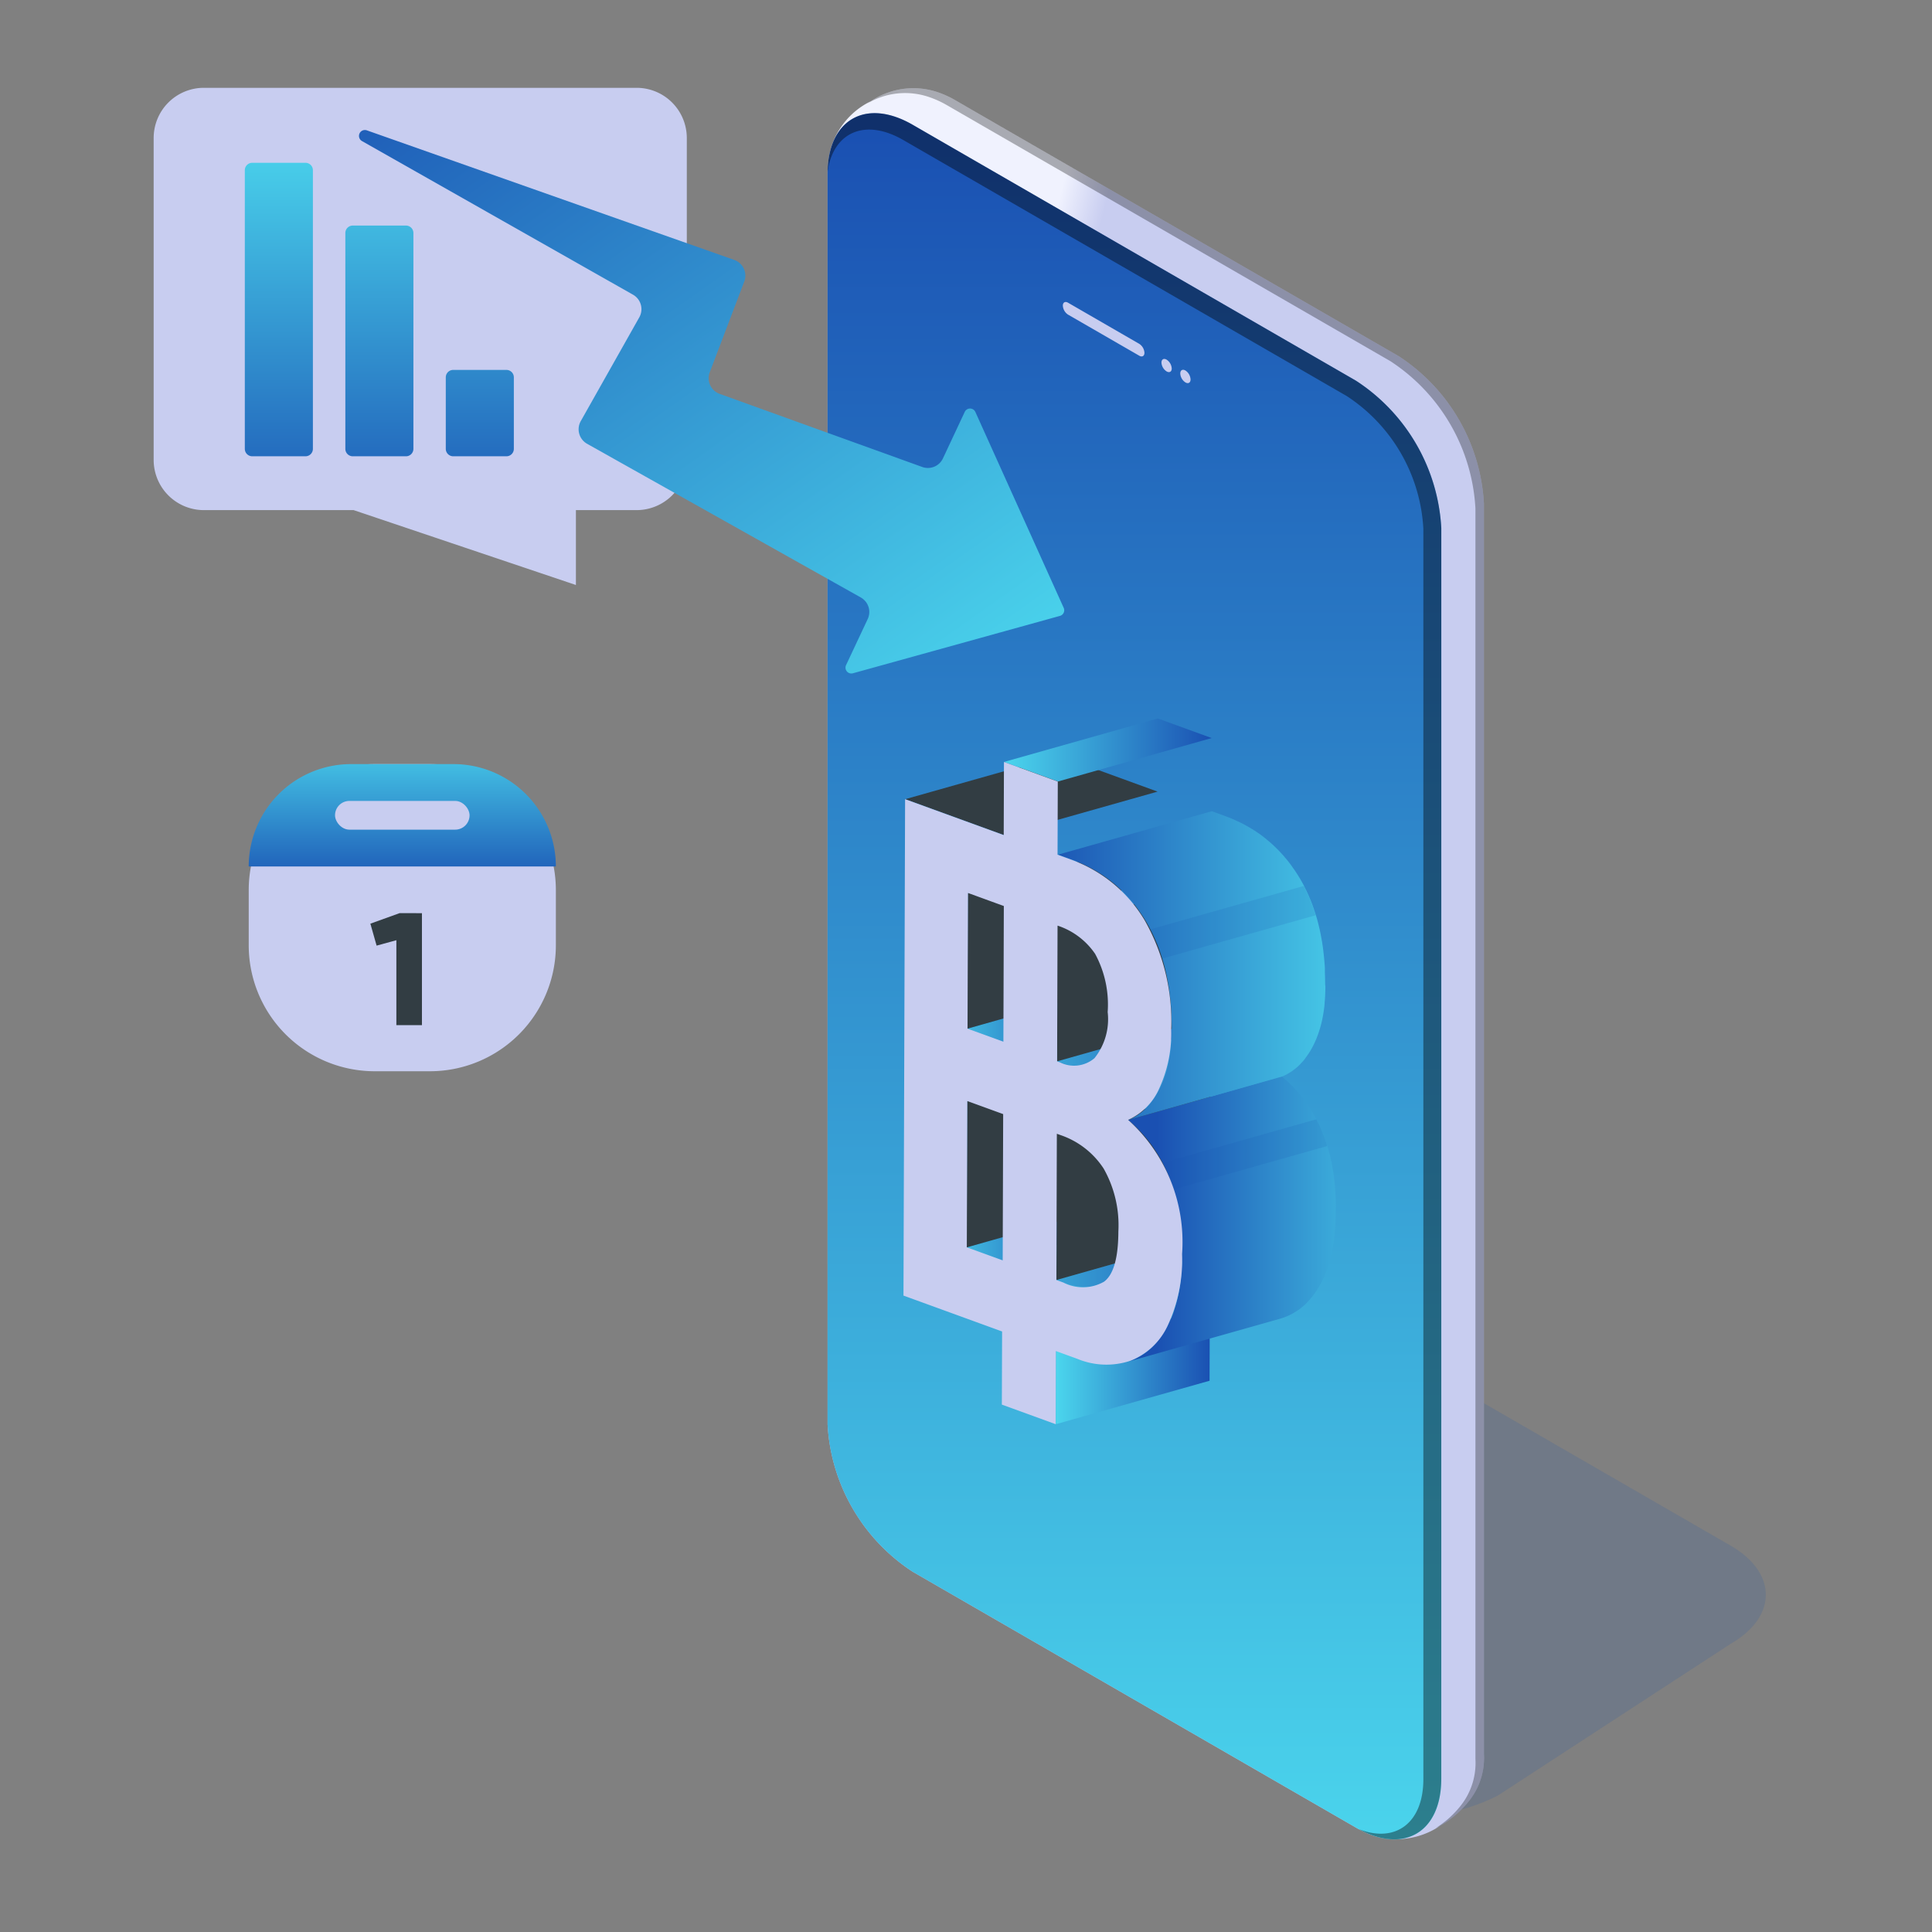 <svg xmlns="http://www.w3.org/2000/svg" xmlns:xlink="http://www.w3.org/1999/xlink" width="88" height="88" viewBox="0 0 88 88">
  <rect x="0" y="0" width="88" height="88" fill="#808080" stroke="none"/>
  <defs>
    <linearGradient id="linear-gradient" x1="-0.233" y1="0.072" x2="1.122" y2="0.951" gradientUnits="objectBoundingBox">
      <stop offset="0.301" stop-color="#f0f2fe"/>
      <stop offset="0.339" stop-color="#c8cdf0"/>
    </linearGradient>
    <linearGradient id="linear-gradient-2" x1="0.441" y1="1.012" x2="0.441" y2="0.012" gradientUnits="objectBoundingBox">
      <stop offset="0" stop-color="#4bd6ed"/>
      <stop offset="1" stop-color="#1a50b2"/>
    </linearGradient>
    <linearGradient id="linear-gradient-3" x1="0.5" y1="-0.097" x2="0.5" y2="1.297" xlink:href="#linear-gradient-2"/>
    <linearGradient id="linear-gradient-4" x1="0.991" y1="0.985" x2="-0.069" y2="-0.176" xlink:href="#linear-gradient-2"/>
    <linearGradient id="linear-gradient-5" x1="0.5" y1="-0.289" x2="0.5" y2="1.237" xlink:href="#linear-gradient-2"/>
    <linearGradient id="linear-gradient-6" x1="-0.173" y1="0.5" x2="0.616" y2="0.5" xlink:href="#linear-gradient-2"/>
    <linearGradient id="linear-gradient-7" x1="0" y1="0.5" x2="1" y2="0.5" xlink:href="#linear-gradient-2"/>
    <linearGradient id="linear-gradient-8" x1="-0.177" y1="0.5" x2="0.613" y2="0.5" xlink:href="#linear-gradient-2"/>
    <linearGradient id="linear-gradient-9" x1="-0.552" y1="0.5" x2="0.904" y2="0.5" xlink:href="#linear-gradient-2"/>
    <linearGradient id="linear-gradient-10" x1="-0.594" y1="0.5" x2="0.963" y2="0.5" xlink:href="#linear-gradient-2"/>
    <linearGradient id="linear-gradient-13" x1="1.414" y1="0.5" x2="0.145" y2="0.5" xlink:href="#linear-gradient-2"/>
    <linearGradient id="linear-gradient-14" x1="1.162" y1="0.5" x2="-0.068" y2="0.5" xlink:href="#linear-gradient-2"/>
  </defs>
  <g id="Icon_Minimum" data-name="Icon Minimum" transform="translate(-535 -391)">
    <rect id="Rectangle_630" data-name="Rectangle 630" width="88" height="88" transform="translate(535 391)" fill="#fff" opacity="0"/>
    <g id="Group_2175" data-name="Group 2175" transform="translate(81.426 97.108)">
      <path id="Path_1282" data-name="Path 1282" d="M529.746,420.57c-2.139,1.235-2.139,3.237,0,4.475l20.2,11.661a8.573,8.573,0,0,0,7.753,0l10.607-6.913c2.14-1.234,2.138-3.238,0-4.475l-20.2-11.661a8.565,8.565,0,0,0-7.751,0Z" transform="translate(-35.907 -61.026)" fill="#1a50b2" opacity="0.15" style="mix-blend-mode: multiply;isolation: isolate"/>
      <path id="Path_1283" data-name="Path 1283" d="M528.048,298.505a3.463,3.463,0,0,0-1.882,2.428,4.394,4.394,0,0,0-.084.876v56.96a8.563,8.563,0,0,0,3.877,6.713l20.2,11.66a4.318,4.318,0,0,0,.846.38,3.543,3.543,0,0,0,2.959-.455,4.546,4.546,0,0,0,1.338-1.147,3.128,3.128,0,0,0,.675-2.13V316.829a8.57,8.57,0,0,0-3.879-6.712l-20.2-11.66a4.391,4.391,0,0,0-.812-.369A3.463,3.463,0,0,0,528.048,298.505Z" transform="translate(-34.812 0)" fill="url(#linear-gradient)"/>
      <path id="Path_1284" data-name="Path 1284" d="M532.716,298.311a4.437,4.437,0,0,1,.812.369l20.2,11.66a8.567,8.567,0,0,1,3.878,6.713v56.961a3.131,3.131,0,0,1-.675,2.129,4.467,4.467,0,0,1-1.151,1.027c.067-.034.134-.065.2-.1a4.546,4.546,0,0,0,1.338-1.147,3.128,3.128,0,0,0,.675-2.13V316.829a8.569,8.569,0,0,0-3.879-6.712l-20.2-11.66a4.388,4.388,0,0,0-.812-.369,3.462,3.462,0,0,0-3.039.418c-.066.039-.125.081-.188.121A3.358,3.358,0,0,1,532.716,298.311Z" transform="translate(-36.828 0)" opacity="0.3" style="mix-blend-mode: overlay;isolation: isolate"/>
      <path id="Path_1285" data-name="Path 1285" d="M554.036,376.219c0,2.47-1.737,3.47-3.879,2.233l-20.2-11.66a8.563,8.563,0,0,1-3.877-6.713v-56.96c0-2.47,1.736-3.47,3.878-2.234l20.2,11.662a8.566,8.566,0,0,1,3.878,6.711Z" transform="translate(-34.812 -1.309)" fill="url(#linear-gradient-2)"/>
      <path id="Path_1286" data-name="Path 1286" d="M554.041,319.258a8.566,8.566,0,0,0-3.878-6.711l-20.2-11.662c-2.108-1.217-3.819-.263-3.873,2.123.254-1.784,1.7-2.437,3.445-1.429l20.2,11.662a7.72,7.72,0,0,1,3.489,6.04v56.961c0,2-1.276,2.927-2.938,2.275,2.083,1.127,3.753.123,3.753-2.3Z" transform="translate(-34.818 -1.309)" opacity="0.4" style="mix-blend-mode: overlay;isolation: isolate"/>
      <path id="Path_1287" data-name="Path 1287" d="M552.664,321.024c0,.15-.106.208-.235.134l-3.248-1.874a.526.526,0,0,1-.234-.407h0c0-.149.106-.209.235-.135l3.246,1.875a.521.521,0,0,1,.236.407Zm1.01.313c-.13-.075-.235-.015-.235.135a.512.512,0,0,0,.234.4c.129.075.235.015.234-.135A.517.517,0,0,0,553.674,321.337Zm.857.494c-.131-.075-.235-.014-.235.135a.514.514,0,0,0,.234.407c.129.076.234.015.234-.134A.518.518,0,0,0,554.531,321.831Z" transform="translate(-46.962 -11.063)" fill="#c8cdf0"/>
      <path id="Path_1288" data-name="Path 1288" d="M462.86,297.892h19.71a2.287,2.287,0,0,1,2.287,2.287V314.84a2.287,2.287,0,0,1-2.287,2.287h-2.764v3.411l-10.126-3.411H462.86a2.287,2.287,0,0,1-2.287-2.287V300.179A2.287,2.287,0,0,1,462.86,297.892Z" transform="translate(0 0)" fill="#c8cdf0"/>
      <g id="Group_811" data-name="Group 811" transform="translate(464.728 301.307)">
        <path id="Path_1289" data-name="Path 1289" d="M478.929,318.549h2.424a.338.338,0,0,0,.338-.338v-3.258a.338.338,0,0,0-.338-.338h-2.424a.338.338,0,0,0-.338.338v3.258A.339.339,0,0,0,478.929,318.549Zm-4.575,0h2.424a.338.338,0,0,0,.338-.338v-9.832a.339.339,0,0,0-.338-.339h-2.424a.339.339,0,0,0-.338.339v9.832A.338.338,0,0,0,474.354,318.549Zm-4.575,0H472.2a.338.338,0,0,0,.338-.338V305.519a.338.338,0,0,0-.338-.338h-2.424a.339.339,0,0,0-.339.338v12.691A.339.339,0,0,0,469.779,318.549Z" transform="translate(-469.44 -305.181)" fill="url(#linear-gradient-3)"/>
      </g>
      <path id="Path_1290" data-name="Path 1290" d="M512.46,324.126l-9.429,2.614a.267.267,0,0,1-.313-.37l.987-2.1a.758.758,0,0,0-.315-.983l-12.466-7a.758.758,0,0,1-.289-1.033l2.666-4.727a.757.757,0,0,0-.286-1.031L480.673,302.5a.269.269,0,0,1,.223-.488l16.73,5.9a.757.757,0,0,1,.456.984l-1.572,4.135a.758.758,0,0,0,.451.982l9.228,3.33a.757.757,0,0,0,.943-.391l.992-2.117a.267.267,0,0,1,.484,0l4.022,8.92A.265.265,0,0,1,512.46,324.126Z" transform="translate(-10.608 -2.181)" fill="url(#linear-gradient-4)"/>
      <g id="Group_812" data-name="Group 812" transform="translate(464.903 328.696)">
        <path id="Rectangle_376" data-name="Rectangle 376" d="M5.739,0H8.252A5.738,5.738,0,0,1,13.99,5.738V8.252A5.738,5.738,0,0,1,8.252,13.99H5.739A5.739,5.739,0,0,1,0,8.252V5.739A5.739,5.739,0,0,1,5.739,0Z" fill="#c8cdf0"/>
        <path id="Rectangle_377" data-name="Rectangle 377" d="M4.663,0H9.327A4.663,4.663,0,0,1,13.99,4.663v0a0,0,0,0,1,0,0H0a0,0,0,0,1,0,0v0A4.663,4.663,0,0,1,4.663,0Z" fill="url(#linear-gradient-5)"/>
        <rect id="Rectangle_378" data-name="Rectangle 378" width="6.128" height="1.309" rx="0.654" transform="translate(3.931 1.677)" fill="#c8cdf0"/>
        <path id="Path_1291" data-name="Path 1291" d="M483.983,378.119v5.1h-1.165V379.35l-.9.247-.284-1,1.332-.48Z" transform="translate(-476.093 -371.329)" fill="#323d43"/>
      </g>
      <g id="Group_825" data-name="Group 825" transform="translate(494.735 326.618)">
        <g id="Group_824" data-name="Group 824" style="isolation: isolate">
          <g id="Group_813" data-name="Group 813" transform="translate(2.869 22.112)">
            <path id="Path_1292" data-name="Path 1292" d="M539.6,408.362l7-1.979,1.634.595-7,1.979Z" transform="translate(-539.598 -406.384)" fill="url(#linear-gradient-6)"/>
          </g>
          <g id="Group_814" data-name="Group 814" transform="translate(2.869 15.45)">
            <path id="Path_1293" data-name="Path 1293" d="M539.62,394.145l7-1.979-.022,6.662-7,1.979Z" transform="translate(-539.598 -392.166)" fill="#323d43"/>
          </g>
          <g id="Group_815" data-name="Group 815" transform="translate(6.933 26.834)">
            <path id="Path_1294" data-name="Path 1294" d="M548.282,418.44l7-1.979-.011,3.331-7,1.979Z" transform="translate(-548.271 -416.461)" fill="url(#linear-gradient-7)"/>
          </g>
          <g id="Group_816" data-name="Group 816" transform="translate(2.901 12.15)">
            <path id="Path_1295" data-name="Path 1295" d="M539.667,387.1l7-1.979,1.634.595-7,1.979Z" transform="translate(-539.667 -385.126)" fill="url(#linear-gradient-8)"/>
          </g>
          <g id="Group_817" data-name="Group 817" transform="translate(2.901 5.972)">
            <path id="Path_1296" data-name="Path 1296" d="M539.687,373.918l7-1.979-.02,6.179-7,1.979Z" transform="translate(-539.667 -371.94)" fill="#323d43"/>
          </g>
          <path id="Path_1297" data-name="Path 1297" d="M556.8,409.874l-.027,0a2.017,2.017,0,0,1-.321-.007l-.024,0a2.807,2.807,0,0,1-.358-.064l-.025-.006a4,4,0,0,1-.411-.126l-.317-.115-7,1.979.317.115c.06.022.118.042.176.06q.11.035.216.062l.017,0,.027.006c.052.013.1.025.154.034s.125.021.185.028h.041c.045,0,.09.009.134.01.059,0,.116,0,.171,0l.016,0,.027,0c.044,0,.088-.007.13-.014a1.471,1.471,0,0,0,.161-.035l7-1.979A1.506,1.506,0,0,1,556.8,409.874Z" transform="translate(-541.363 -385.958)" fill="url(#linear-gradient-9)"/>
          <g id="Group_818" data-name="Group 818" transform="translate(6.954 16.937)">
            <path id="Path_1298" data-name="Path 1298" d="M548.339,397.318l7-1.979L555.321,402l-7,1.979Z" transform="translate(-548.317 -395.34)" fill="#323d43"/>
          </g>
          <g id="Group_819" data-name="Group 819" transform="translate(0.073 1.696)">
            <path id="Path_1299" data-name="Path 1299" d="M533.633,364.794l7-1.979,4.492,1.635-7,1.979Z" transform="translate(-533.633 -362.815)" fill="#323d43"/>
          </g>
          <path id="Path_1300" data-name="Path 1300" d="M556.593,388.439a1.249,1.249,0,0,1-.217.039l-.037,0a1.526,1.526,0,0,1-.227,0l-.03,0a1.987,1.987,0,0,1-.246-.04l-.029-.007a2.681,2.681,0,0,1-.283-.085l-.134-.049-7,1.979.134.049.111.038c.048.015.1.029.141.04l.031.007.029.006.077.017c.045.008.089.015.133.02l.037,0,.031,0,.064.005c.046,0,.09,0,.134,0l.029,0,.037,0c.026,0,.052,0,.078-.008a1.252,1.252,0,0,0,.139-.031h0Z" transform="translate(-541.399 -374.662)" fill="url(#linear-gradient-10)"/>
          <g id="Group_820" data-name="Group 820" transform="translate(6.987 7.459)">
            <path id="Path_1301" data-name="Path 1301" d="M548.406,377.092l7-1.979-.02,6.179-7,1.979Z" transform="translate(-548.386 -375.113)" fill="#323d43"/>
          </g>
          <g id="Group_821" data-name="Group 821" transform="translate(7.017 0.892)">
            <path id="Path_1302" data-name="Path 1302" d="M548.462,363.079l7-1.979-.011,3.331-7,1.979Z" transform="translate(-548.451 -361.1)" fill="url(#linear-gradient-7)"/>
          </g>
          <g id="Group_822" data-name="Group 822" transform="translate(4.576)">
            <path id="Path_1303" data-name="Path 1303" d="M543.242,361.174l7-1.979,2.452.892-7,1.979Z" transform="translate(-543.242 -359.196)" fill="url(#linear-gradient-7)"/>
          </g>
          <path id="Path_1304" data-name="Path 1304" d="M564.643,399.912c0-.122,0-.244-.009-.363s-.011-.227-.019-.339c0-.024,0-.047-.006-.071s0-.029,0-.043c-.006-.068-.011-.137-.017-.2q-.016-.151-.034-.3t-.041-.283c-.005-.029-.011-.059-.015-.088l-.007-.041c-.008-.048-.016-.1-.026-.146-.017-.091-.036-.182-.056-.272s-.043-.187-.067-.279c-.01-.037-.021-.072-.03-.109l-.018-.062c-.014-.051-.027-.1-.043-.152-.058-.191-.125-.374-.2-.555-.008-.021-.015-.043-.023-.063q-.125-.309-.275-.6c-.016-.032-.035-.062-.052-.093l-.039-.071c-.029-.053-.057-.106-.088-.157-.054-.092-.112-.182-.17-.271-.042-.063-.087-.125-.131-.187l-.019-.027-.022-.031c-.056-.076-.114-.152-.174-.225s-.116-.14-.176-.208c-.035-.04-.072-.078-.108-.117l-.027-.03-.045-.05q-.091-.095-.187-.187c-.064-.061-.129-.121-.2-.18-.045-.04-.09-.079-.137-.117l-7,1.978a6.512,6.512,0,0,1,.566.535l.027.029a6.224,6.224,0,0,1,.479.582l.019.027a6.428,6.428,0,0,1,.388.616l.04.071a6.9,6.9,0,0,1,.327.692c.008.021.015.043.023.064.089.228.17.463.239.707.006.021.012.041.017.062q.107.389.179.805l.008.041q.071.423.108.874c0,.015,0,.03,0,.045.024.311.036.63.035.961s-.015.637-.042.933c0,.015,0,.03,0,.046a8.177,8.177,0,0,1-.116.816l-.007.034a6.251,6.251,0,0,1-.2.739l0,.013a4.828,4.828,0,0,1-.278.662c-.033.063-.068.122-.1.182s-.059.1-.089.151-.045.068-.068.1c-.048.072-.1.142-.15.209-.024.032-.049.063-.074.093-.068.082-.137.158-.209.23-.015.015-.029.032-.044.046a2.826,2.826,0,0,1-.272.229c-.025.018-.051.035-.075.052q-.112.077-.229.142c-.029.016-.058.032-.088.047a2.71,2.71,0,0,1-.321.14c-.063.023-.127.043-.192.061l7-1.978c.064-.018.128-.039.192-.062a2.6,2.6,0,0,0,.321-.139c.029-.015.059-.031.088-.048a2.58,2.58,0,0,0,.229-.142c.025-.017.051-.033.075-.052a2.816,2.816,0,0,0,.272-.229c.015-.015.029-.031.045-.047.072-.072.142-.149.209-.23.012-.015.025-.026.037-.04s.025-.036.038-.053c.052-.067.1-.136.15-.209.015-.022.031-.042.046-.065l.022-.038c.03-.048.059-.1.089-.15s.042-.069.062-.106l.04-.076c.031-.06.061-.122.09-.185s.068-.154.1-.233.058-.15.084-.228l.005-.016,0-.013c.022-.065.043-.131.063-.2s.043-.153.063-.232.037-.156.055-.237c.005-.024.009-.049.014-.073l.007-.034c.009-.046.019-.092.027-.139.015-.084.029-.17.041-.258s.024-.179.034-.272c.005-.049.009-.1.014-.149l0-.045c0-.032.007-.064.009-.1.008-.1.015-.207.02-.313s.009-.224.011-.34c0-.06,0-.121,0-.183S564.643,399.974,564.643,399.912Z" transform="translate(-544.956 -377.686)" fill="url(#linear-gradient-13)"/>
          <path id="Path_1305" data-name="Path 1305" d="M558.652,400.136l7-1.978a7.148,7.148,0,0,1,.493,1.217l-7,1.979a7.117,7.117,0,0,0-.494-1.218" transform="translate(-546.855 -379.901)" fill="#1a50b2" opacity="0.15" style="mix-blend-mode: multiply;isolation: isolate"/>
          <path id="Path_1306" data-name="Path 1306" d="M560.63,375.969c0-.135-.005-.269-.01-.4,0-.027,0-.053,0-.081s0-.058,0-.087c0-.068-.007-.138-.011-.205q-.013-.177-.03-.35c0-.022-.005-.043-.007-.064l-.007-.066c-.008-.067-.014-.134-.023-.2q-.02-.157-.045-.312c0-.029-.01-.058-.015-.086l-.011-.066c-.009-.049-.017-.1-.026-.148q-.028-.15-.061-.3c-.008-.039-.019-.078-.028-.117s-.012-.051-.018-.076-.018-.077-.028-.115c-.031-.119-.064-.236-.1-.351-.005-.015-.011-.03-.016-.045-.068-.218-.142-.432-.225-.638-.007-.017-.016-.032-.022-.049q-.117-.283-.254-.55c-.008-.016-.015-.034-.023-.051-.061-.119-.127-.235-.194-.349l-.033-.054c-.052-.087-.107-.172-.162-.255-.042-.063-.086-.124-.13-.186-.013-.018-.025-.037-.038-.055l-.023-.033q-.091-.124-.188-.244c-.032-.04-.066-.078-.1-.118l-.043-.051-.043-.051q-.091-.1-.185-.2c-.036-.037-.073-.073-.11-.11l-.038-.038-.038-.038c-.062-.06-.126-.118-.19-.175-.048-.042-.1-.083-.146-.124l-.028-.023-.022-.019c-.067-.054-.135-.108-.2-.159s-.127-.092-.193-.137l-.014-.01-.01-.007c-.075-.051-.152-.1-.23-.149s-.137-.082-.206-.121l-.027-.016-.016-.009c-.089-.05-.18-.1-.273-.144-.051-.025-.1-.049-.155-.073l-.081-.038-.065-.03q-.167-.074-.341-.139l-.091-.034-.589-.214-7,1.979.589.214c.171.062.336.131.5.2l.081.038c.151.071.3.146.444.226l.027.016c.153.087.3.179.446.278l.014.011q.216.148.418.314l.028.024q.193.161.374.337l.038.038q.174.173.337.361l.043.051c.107.126.211.258.311.395l.038.055c.1.142.2.288.292.441s.171.3.25.455c.091.179.176.362.254.551.007.016.015.031.022.047.083.206.158.42.226.639.052.167.1.337.142.511l.018.076q.065.275.115.561c0,.022.008.044.012.066.033.194.06.393.083.6,0,.023.005.045.008.067.022.2.037.409.049.619,0,.029,0,.058,0,.087q.016.339.016.692,0,.387-.035.743l0,.037a6.638,6.638,0,0,1-.1.666l0,.026a5.491,5.491,0,0,1-.163.613l-.006.018a4.473,4.473,0,0,1-.233.566,3.9,3.9,0,0,1-.267.455c-.021.031-.043.06-.064.089a3.02,3.02,0,0,1-.269.326c-.012.013-.022.027-.035.039a2.448,2.448,0,0,1-.332.277l-.082.055a2.285,2.285,0,0,1-.375.2l7-1.978a2.247,2.247,0,0,0,.375-.2c.028-.018.056-.036.083-.055a2.476,2.476,0,0,0,.332-.277c.012-.012.023-.027.035-.039.059-.062.118-.124.174-.194.033-.041.063-.089.095-.132s.044-.059.064-.09.033-.043.048-.067c.054-.084.105-.172.155-.264.022-.04.043-.082.064-.124s.038-.078.056-.118q.049-.105.092-.216c.027-.068.052-.137.076-.207l.008-.024.006-.019c.017-.053.035-.106.051-.16s.038-.134.055-.2.033-.134.047-.2l.009-.048.005-.026c.009-.044.018-.089.026-.134.013-.07.024-.141.034-.213s.02-.147.028-.221c0-.032.006-.066.009-.1l0-.037c0-.032.007-.064.009-.1.006-.081.012-.163.015-.246s.007-.173.009-.262c0-.046,0-.092,0-.139C560.631,376.109,560.631,376.039,560.63,375.969Z" transform="translate(-541.434 -363.986)" fill="url(#linear-gradient-14)"/>
          <g id="Group_823" data-name="Group 823" transform="translate(0 1.978)">
            <path id="Path_1307" data-name="Path 1307" d="M543.7,379.723a7.477,7.477,0,0,1,2.457,6.109,7.123,7.123,0,0,1-.647,3.243,3.115,3.115,0,0,1-1.723,1.625,3.45,3.45,0,0,1-2.4-.092l-.976-.355-.011,3.331-2.452-.892.011-3.331-4.492-1.635.074-22.61,4.492,1.635.011-3.331,2.452.893-.011,3.331.588.214a6.431,6.431,0,0,1,3.389,2.789,9.365,9.365,0,0,1,1.2,4.967,6,6,0,0,1-.542,2.67A2.793,2.793,0,0,1,543.7,379.723Zm-1.1,7.372q.649-.477.655-2.289a5.235,5.235,0,0,0-.672-2.868,3.806,3.806,0,0,0-1.97-1.525l-.16-.058-.021,6.662.317.115a1.946,1.946,0,0,0,1.852-.038m-2.116-16.217-.02,6.179.134.049a1.436,1.436,0,0,0,1.569-.193,2.849,2.849,0,0,0,.6-2.1,4.835,4.835,0,0,0-.572-2.651,3.32,3.32,0,0,0-1.71-1.286m-2.5,15.247.022-6.662-1.634-.595-.022,6.662,1.634.595m.032-9.961.02-6.179-1.633-.595-.02,6.179,1.633.595" transform="translate(-533.476 -363.418)" fill="#c8cdf0"/>
          </g>
          <path id="Path_1308" data-name="Path 1308" d="M557.423,377.457l7-1.978a7.753,7.753,0,0,1,.54,1.333l-7,1.979a7.767,7.767,0,0,0-.54-1.333" transform="translate(-546.202 -367.849)" fill="#1a50b2" opacity="0.15" style="mix-blend-mode: multiply;isolation: isolate"/>
        </g>
      </g>
      <g id="Group_826" data-name="Group 826" transform="translate(479.776 321.801)">
        <path id="Path_1309" data-name="Path 1309" d="M502.7,353.239a2.289,2.289,0,0,1-.839-.839,2.258,2.258,0,0,1-.309-1.161,2.32,2.32,0,0,1,1.149-2.013,2.262,2.262,0,0,1,1.161-.309,2.3,2.3,0,0,1,1.168.309,2.269,2.269,0,0,1,.845.845,2.3,2.3,0,0,1,.309,1.168,2.289,2.289,0,0,1-1.155,2,2.3,2.3,0,0,1-1.168.309A2.263,2.263,0,0,1,502.7,353.239Zm2-1.148a1.123,1.123,0,0,0,.335-.827,1.144,1.144,0,0,0-1.174-1.174,1.123,1.123,0,0,0-.827.335,1.138,1.138,0,0,0-.335.839,1.143,1.143,0,0,0,1.161,1.162A1.138,1.138,0,0,0,504.7,352.09Zm4-2.985h.742a.242.242,0,0,1,.212.359l-4.492,8.113a.68.68,0,0,1-.594.351h-.742a.242.242,0,0,1-.212-.359l4.492-8.113A.679.679,0,0,1,508.707,349.1Zm-.476,8.7a2.288,2.288,0,0,1-.839-.839,2.26,2.26,0,0,1-.31-1.161,2.324,2.324,0,0,1,1.149-2.014,2.263,2.263,0,0,1,1.161-.309,2.3,2.3,0,0,1,1.167.309,2.272,2.272,0,0,1,.846.846,2.3,2.3,0,0,1,.309,1.168,2.289,2.289,0,0,1-1.155,2,2.3,2.3,0,0,1-1.167.309A2.262,2.262,0,0,1,508.231,357.808Zm1.988-1.149a1.121,1.121,0,0,0,.335-.827,1.144,1.144,0,0,0-1.174-1.174,1.123,1.123,0,0,0-.827.335,1.138,1.138,0,0,0-.334.839,1.142,1.142,0,0,0,1.161,1.161A1.137,1.137,0,0,0,510.219,356.659Z" transform="translate(-501.554 -348.916)" fill="url(#linear-gradient-7)"/>
      </g>
    </g>
  </g>
</svg>
